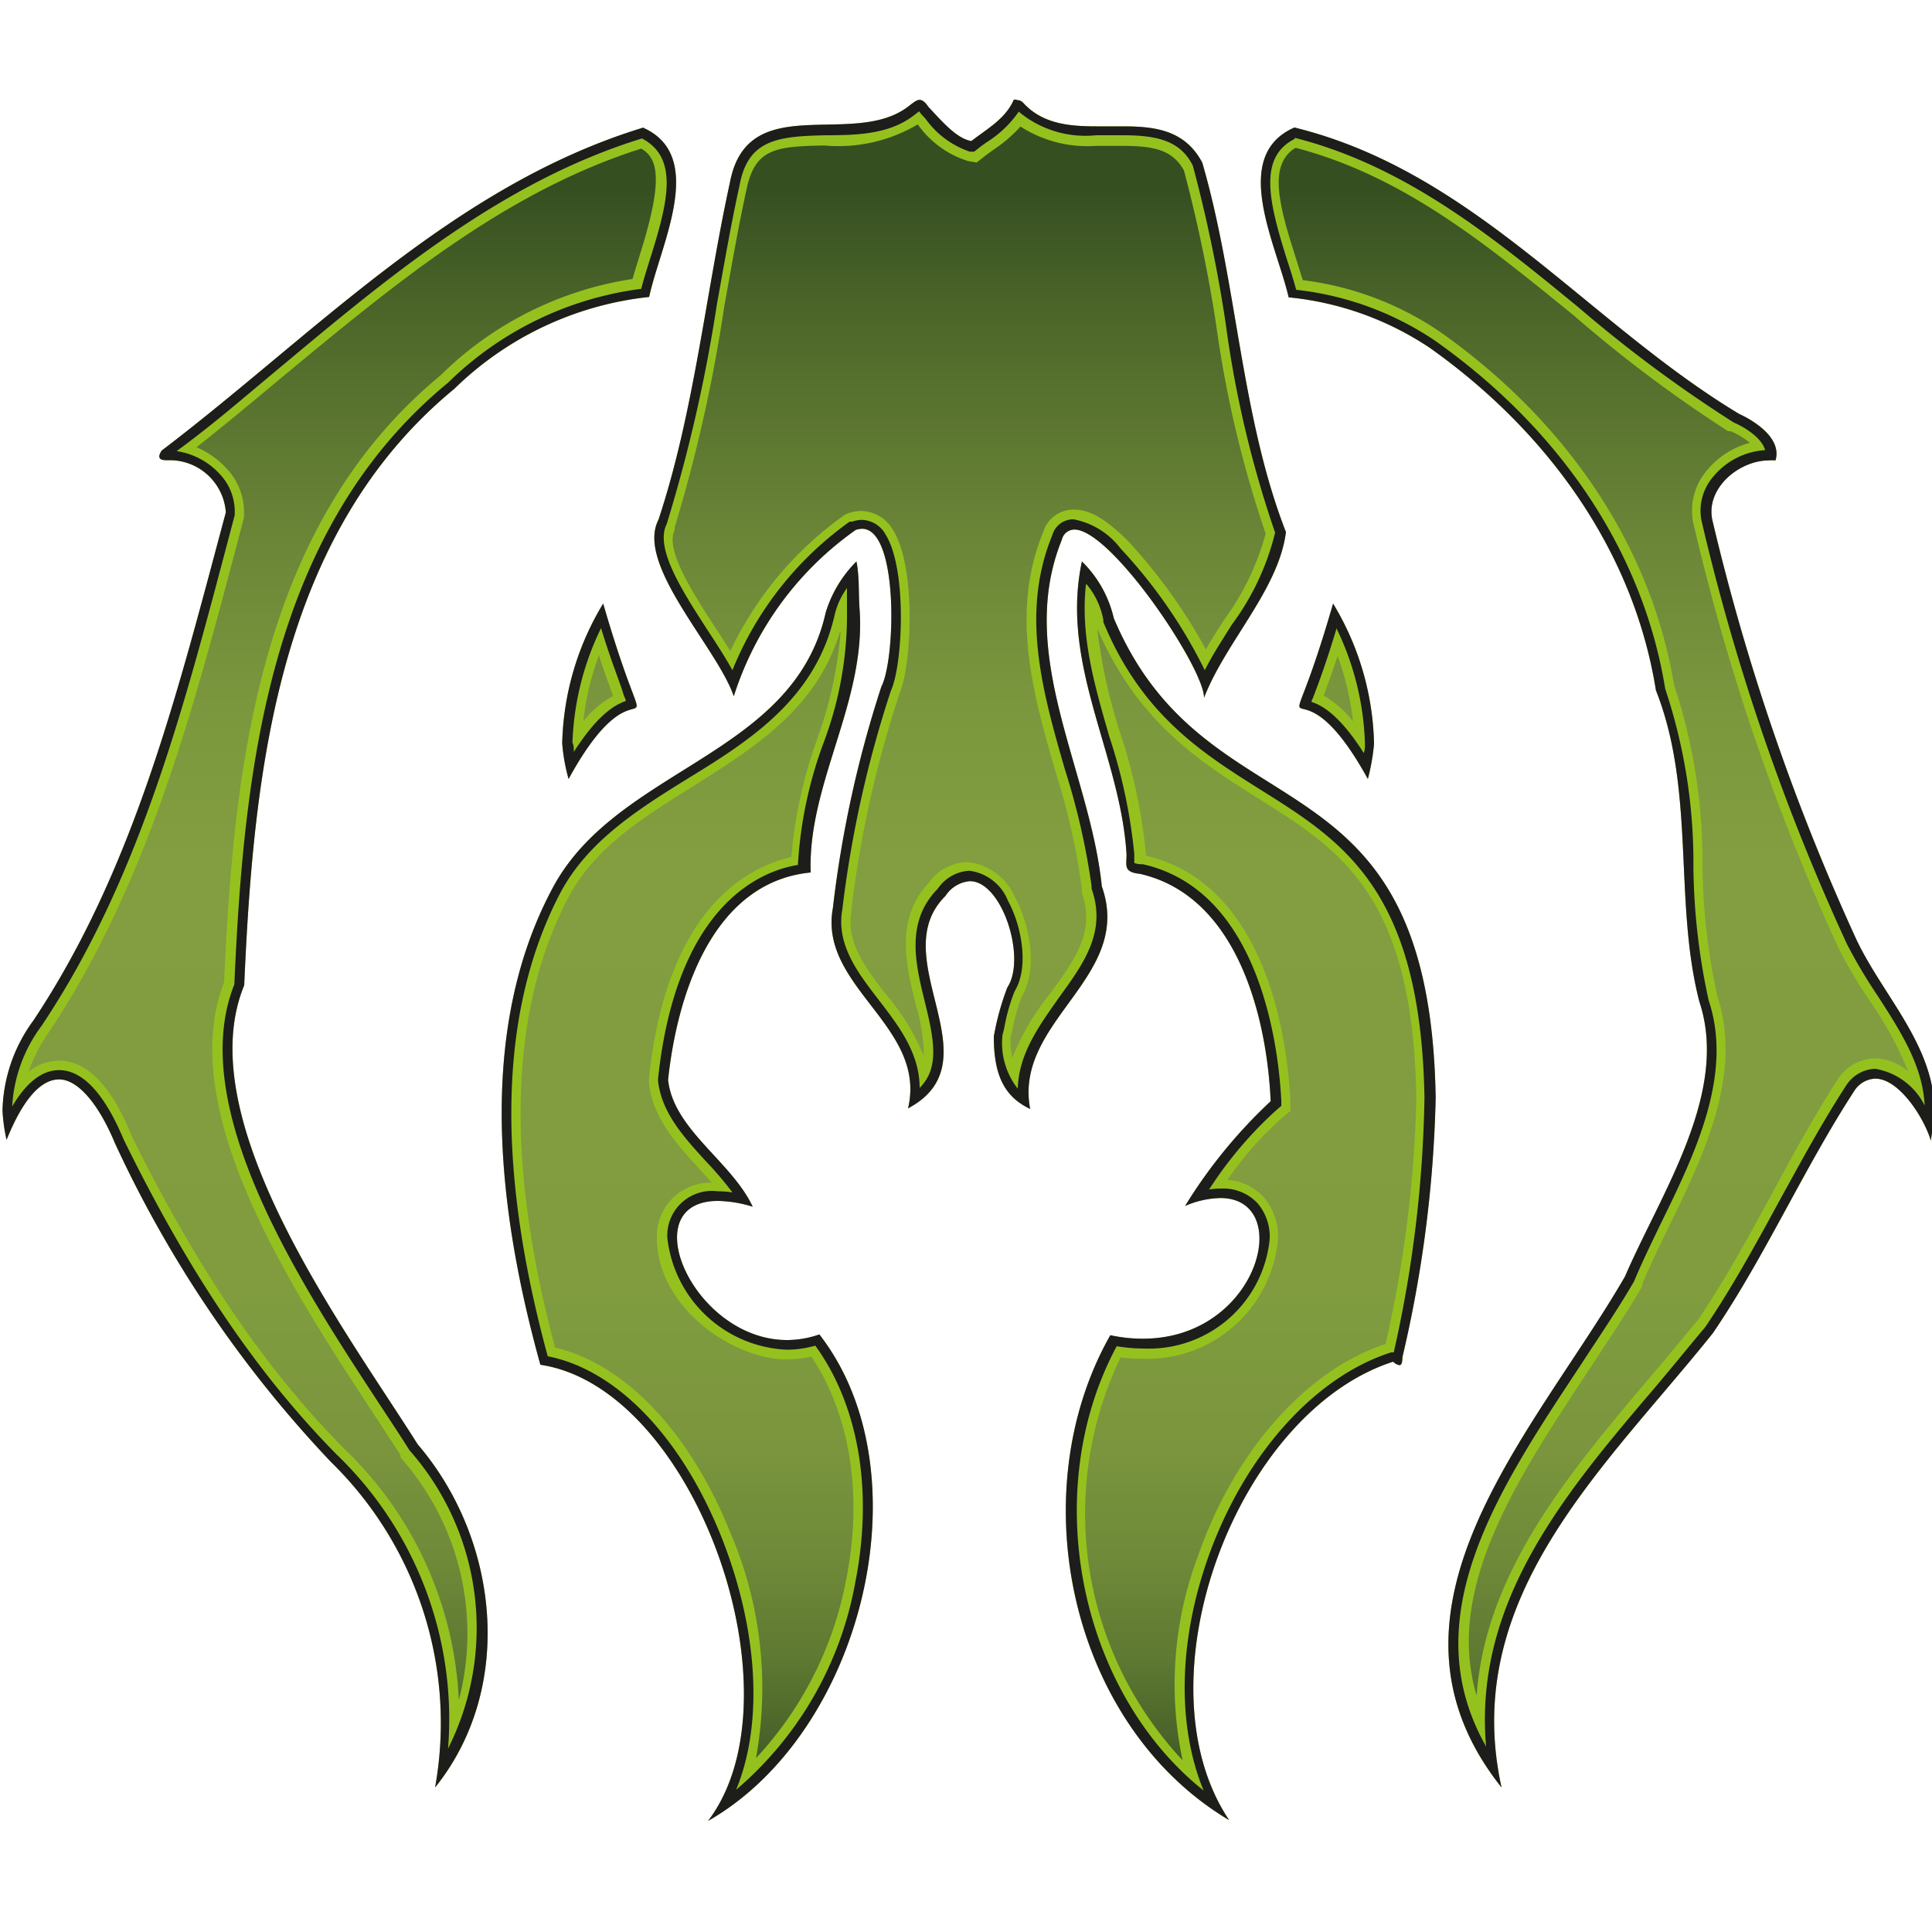 <svg xmlns="http://www.w3.org/2000/svg" xmlns:xlink="http://www.w3.org/1999/xlink" viewBox="0 0 100 100"><defs><linearGradient id="a" x1="50.12" y1="9.73" x2="50.12" y2="92.5" gradientUnits="userSpaceOnUse"><stop offset="0" stop-color="#364f21"/><stop offset="0.09" stop-color="#4f692b"/><stop offset="0.22" stop-color="#6b8637"/><stop offset="0.33" stop-color="#7c983e"/><stop offset="0.42" stop-color="#829e40"/><stop offset="0.69" stop-color="#809c3f"/><stop offset="0.79" stop-color="#7a953d"/><stop offset="0.86" stop-color="#6e8938"/><stop offset="0.92" stop-color="#5e7931"/><stop offset="0.97" stop-color="#496329"/><stop offset="1" stop-color="#364f21"/></linearGradient></defs><title>Ravnica Guild - Golgari</title><path d="M62.26,92.68c-6.41-5.11-8.56-15.44-4.5-23a8.69,8.69,0,0,0,1.42.12,6.28,6.28,0,0,0,6.5-5.69,2.4,2.4,0,0,0-2.52-2.59,3.38,3.38,0,0,0-.62.05,20.23,20.23,0,0,1,3.55-4.17l.19-.16V57c-.12-2.53-1-10.9-7.18-12.27a1.67,1.67,0,0,1-.38-.08h0s0-.14.05-.25l0-.15a27.78,27.78,0,0,0-1.29-6.14c-.77-2.67-1.51-5.2-1.21-7.89a4,4,0,0,1,.86,1.84v.05l0,.06c2,4.84,5.17,6.81,8.19,8.71,4.24,2.66,8.24,5.18,8.43,15.93A63.93,63.93,0,0,1,72.14,70L72,70c-4,1.28-7.63,5.38-9.49,10.68C61,85,60.89,89.36,62.26,92.68Zm-24.16,0c1.43-3.45,1.15-8.38-.83-13.26-2.08-5.08-5.39-8.49-8.92-9.18-2.72-10-2.49-18,.66-24,1.42-2.66,4-4.3,6.57-5.89,3.27-2,6.66-4.17,7.63-8.52a3.82,3.82,0,0,1,.71-1.46v.33c0,.29,0,.58,0,.87a18.79,18.79,0,0,1-1.25,7,21.68,21.68,0,0,0-1.29,6.22c-5.68.91-7,8-7.37,11.12v.1c.18,1.65,1.35,2.93,2.48,4.17a17.17,17.17,0,0,1,1.37,1.61,5.3,5.3,0,0,0-.77-.06,2.39,2.39,0,0,0-2.28,1.11,3.8,3.8,0,0,0,.42,3.71,6.57,6.57,0,0,0,5.43,3.38h0a5.4,5.4,0,0,0,1.48-.21c2.26,3.12,3,7.56,2.07,12.25A18.35,18.35,0,0,1,38.1,92.64Zm-14.86-2.1A19,19,0,0,0,17.46,75.3C13.32,71.12,9.8,65.93,6.4,59c-1-2.36-2.12-3.58-3.34-3.58-.88,0-1.7.64-2.43,1.89a7.59,7.59,0,0,1,1.51-4.18c5-7.48,7.3-16.22,9.54-24.67l.47-1.78a2.81,2.81,0,0,0-.8-2.17,3.77,3.77,0,0,0-2.19-1.14C11,22,12.77,20.45,14.52,19c5.67-4.74,11.53-9.63,18.73-11.84,1.88,1,1.33,3.26.42,6.15-.18.58-.35,1.12-.48,1.62a17.57,17.57,0,0,0-10,4.88c-9.22,7.59-10.53,20-11,31.12-2.55,6.39,3.51,15.62,7.52,21.74.56.85,1.09,1.65,1.54,2.37C25.07,79.55,25.8,85.87,23.24,90.54Zm53.68-.14c-3.77-6.65.61-13.26,4.84-19.66,1-1.54,2-3,2.82-4.42.41-1,.88-1.94,1.38-3,1.78-3.65,3.8-7.78,2.5-11.67a33.88,33.88,0,0,1-.78-6.89,28.38,28.38,0,0,0-1.46-9.21c-1.13-7-5.35-13.37-11.9-18A16,16,0,0,0,67.09,15c-.13-.48-.29-1-.47-1.54-.94-3-1.52-5.32.41-6.28,5.78,1.46,10.33,5.19,14.74,8.81a69.62,69.62,0,0,0,8,5.93c.68.3,1.52.86,1.68,1.46a3.79,3.79,0,0,0-2.73,1.43,2.68,2.68,0,0,0-.53,2.35A113.91,113.91,0,0,0,95.6,48.86a25.91,25.91,0,0,0,1.6,2.7c1.19,1.85,2.32,3.6,2.42,5.66a3.52,3.52,0,0,0-2.55-1.9,1.86,1.86,0,0,0-1.49.82c-1.27,2-2.39,4-3.46,6-1.2,2.21-2.45,4.49-3.87,6.59-.82,1-1.7,2.06-2.6,3.12C81,77.29,76.26,82.91,76.92,90.4Zm-24.2-34a3.81,3.81,0,0,1-.8-2.68c0-.13.07-.29.1-.47a9.39,9.39,0,0,1,.55-1.93c.73-1.12.4-3.26-.36-4.65a2.48,2.48,0,0,0-2-1.55,2.14,2.14,0,0,0-1.65,1c-1.68,1.67-1.13,3.89-.65,5.84s.77,3.42-.27,4.45c0-1.82-1.1-3.23-2.16-4.61s-2.17-2.83-1.85-4.6a58.88,58.88,0,0,1,2.53-11.38c.6-1.2.86-6.21-.27-8a1.44,1.44,0,0,0-1.24-.78,1.51,1.51,0,0,0-.5.09l-.07,0-.06,0a17.47,17.47,0,0,0-6.07,7.69c-.36-.65-.81-1.35-1.29-2.08-1.29-2-2.75-4.24-2.11-5.49a78.77,78.77,0,0,0,2.58-11.4c.36-2,.73-4.16,1.17-6.18.45-2.41,2-2.56,4.54-2.61,1.63,0,3.32-.07,4.59-1.11l.17-.13.09.12.28.31A4.64,4.64,0,0,0,50.2,7.85l.22,0,.17-.13a6.55,6.55,0,0,1,.53-.39,5.62,5.62,0,0,0,1.61-1.55,5.42,5.42,0,0,0,4,1.22l1.34,0c1.78,0,3,.26,3.66,1.57a74.27,74.27,0,0,1,1.7,8.16A56,56,0,0,0,66,27.57a13.25,13.25,0,0,1-2.24,4.76c-.48.77-1,1.56-1.4,2.36A26.2,26.2,0,0,0,58,28.39a4,4,0,0,0-2.44-1.51,1.14,1.14,0,0,0-1.11.86c-1.65,4-.47,8.14.68,12.12a36.48,36.48,0,0,1,1.37,6V46l0,0c.79,2.23-.41,3.87-1.67,5.61C53.83,53.05,52.77,54.51,52.72,56.36ZM70.59,38.93c-1.27-2-2.19-2.48-2.71-2.65,0-.07.05-.14.09-.24.23-.6.63-1.64,1.2-3.53a14.46,14.46,0,0,1,1.48,6C70.63,38.59,70.61,38.75,70.59,38.93Zm-40.89,0c0-.18,0-.34-.07-.48a14.64,14.64,0,0,1,1.48-5.93c.55,1.81,1,2.85,1.17,3.45a3.43,3.43,0,0,1,.12.33C31.83,36.48,30.93,37,29.7,38.92Z" style="fill:url(#a)"/><path d="M47.5,6.44l.07.09a5,5,0,0,0,2.55,1.81l.43.07.35-.27c.16-.13.33-.25.51-.38a7.44,7.44,0,0,0,1.41-1.21,6.4,6.4,0,0,0,3.91,1h1.35c1.64,0,2.6.2,3.2,1.27a75.86,75.86,0,0,1,1.67,8,57.73,57.73,0,0,0,2.56,10.8,13.5,13.5,0,0,1-2.14,4.45c-.32.5-.65,1-.95,1.55a28,28,0,0,0-4-5.58c-1.12-1.14-2-1.66-2.79-1.66A1.63,1.63,0,0,0,54,27.53c-1.73,4.21-.52,8.41.65,12.47A35.12,35.12,0,0,1,56,46v.12l0,.11c.7,2-.37,3.44-1.61,5.15a13,13,0,0,0-2,3.39,6.71,6.71,0,0,1-.09-1c0-.12.06-.27.09-.42a9.4,9.4,0,0,1,.5-1.77c.83-1.4.44-3.68-.36-5.15a3,3,0,0,0-2.47-1.81,2.56,2.56,0,0,0-2,1.09C46.31,47.58,46.91,50,47.4,52a9.54,9.54,0,0,1,.42,2.67,11.86,11.86,0,0,0-2-3.25c-1.1-1.43-2-2.66-1.76-4.2v-.09a57.23,57.23,0,0,1,2.48-11.18c.66-1.51.89-6.57-.31-8.5a1.93,1.93,0,0,0-1.66-1,2,2,0,0,0-.67.12l-.14.05-.11.08a18.16,18.16,0,0,0-5.85,7c-.25-.41-.52-.83-.8-1.25-1.09-1.69-2.6-4-2.08-5l0-.07,0-.08a79.74,79.74,0,0,0,2.56-11.39c.36-2,.73-4.15,1.18-6.2s1.58-2.13,4-2.18A8.06,8.06,0,0,0,47.5,6.44M67.1,7.66c5.57,1.47,9.84,5,14.35,8.66a69,69,0,0,0,8,6l.06,0,.06,0a3.64,3.64,0,0,1,1,.6,4.35,4.35,0,0,0-2.28,1.5,3.19,3.19,0,0,0-.62,2.76,115.41,115.41,0,0,0,7.48,21.87,25.63,25.63,0,0,0,1.62,2.74,18.36,18.36,0,0,1,2,3.67,2.78,2.78,0,0,0-1.71-.68,2.35,2.35,0,0,0-1.88,1l0,0,0,0c-1.26,1.94-2.38,4-3.46,6-1.19,2.19-2.42,4.45-3.82,6.52-.83,1-1.72,2.08-2.59,3.1-4.15,4.91-8.42,10-8.88,16.36C74.77,82.21,78.53,76.53,82.18,71c1-1.54,2-3,2.83-4.44l0-.06,0-.06c.38-.91.84-1.86,1.33-2.87,1.82-3.72,3.88-7.94,2.55-12a33.06,33.06,0,0,1-.77-6.79,29,29,0,0,0-1.47-9.32c-1.17-7.09-5.46-13.58-12.08-18.26a16.13,16.13,0,0,0-7.14-2.7l-.39-1.25c-.87-2.71-1.38-4.73,0-5.59m-33.9,0c.87.49,1.26,1.45,0,5.46-.14.46-.28.9-.4,1.32a18,18,0,0,0-9.95,5c-9.35,7.72-10.7,20.24-11.19,31.4-2.57,6.62,3.54,15.93,7.59,22.11.56.86,1.08,1.65,1.54,2.37l0,.06,0,.06A13.7,13.7,0,0,1,23.75,88,19.25,19.25,0,0,0,17.83,75c-4.11-4.15-7.59-9.29-11-16.17C5.78,56.21,4.5,54.9,3.06,54.9a2.55,2.55,0,0,0-1.59.58,8.62,8.62,0,0,1,1.09-2.1c5-7.54,7.35-16.32,9.6-24.81l.47-1.79,0-.09v-.1a3.29,3.29,0,0,0-1-2.44,4.43,4.43,0,0,0-1.46-1c1.55-1.22,3.09-2.51,4.59-3.76C20.42,14.71,26.19,9.9,33.2,7.69M56.77,32.48c2.1,4.92,5.42,7,8.35,8.84,4.29,2.7,8,5,8.19,15.47a63.26,63.26,0,0,1-1.59,12.77c-4.11,1.36-7.83,5.55-9.72,11a18.88,18.88,0,0,0-.79,10.55A18.69,18.69,0,0,1,58,70.26a9.09,9.09,0,0,0,1.15.07,6.8,6.8,0,0,0,7-6.19A3.15,3.15,0,0,0,65.44,62a2.84,2.84,0,0,0-1.91-.93,17.39,17.39,0,0,1,2.88-3.25l.38-.32,0-.49c-.12-2.61-1-11.21-7.48-12.72v-.11A28.65,28.65,0,0,0,58,38a27.83,27.83,0,0,1-1.21-5.51m-13.28.23a21.45,21.45,0,0,1-1.25,5.64,23.93,23.93,0,0,0-1.3,6c-2.42.56-6.47,2.81-7.37,11.47l0,.11,0,.1c.19,1.82,1.42,3.16,2.61,4.46l.65.72A2.76,2.76,0,0,0,34,64.05c0,3.66,4,6.31,6.68,6.31A6.17,6.17,0,0,0,42,70.22c2,3,2.68,7.17,1.79,11.58A18.55,18.55,0,0,1,39.13,91a20.39,20.39,0,0,0-1.4-11.84c-2.08-5.09-5.4-8.56-9-9.41-2.59-9.69-2.36-17.53.7-23.32,1.36-2.55,3.8-4.08,6.39-5.7,3.16-2,6.43-4,7.65-8M31,33.92c.32,1,.57,1.64.74,2.1a5,5,0,0,0-1.55,1.32A14.39,14.39,0,0,1,31,33.92m38.22,0a13.92,13.92,0,0,1,.81,3.42A5.38,5.38,0,0,0,68.51,36c.17-.45.42-1.12.74-2.09M52.62,5.17a.18.18,0,0,0-.15,0c-.44,1-1.39,1.5-2.19,2.13-.8-.12-1.65-1.17-2.22-1.76-.19-.28-.33-.37-.47-.37s-.3.13-.5.28c-2.83,2.31-8.39-.89-9.31,4-1.26,5.77-1.85,11.88-3.7,17.46-1.2,2.32,3.05,6.62,3.9,9.13a16.72,16.72,0,0,1,6.31-8.61,1.05,1.05,0,0,1,.33-.06c1.9,0,1.74,6.75,1,8.17A58.66,58.66,0,0,0,43.11,47C42.36,51.09,48,53.12,47,57.37c4.61-2.46-1.3-7.8,1.94-11a1.66,1.66,0,0,1,1.26-.76c1.68,0,2.94,4,1.94,5.5a13.75,13.75,0,0,0-.7,2.54c0,2,.54,3.11,1.88,3.75-.86-4.57,5.38-6.81,3.71-11.52-.61-6-4.48-12-2.07-17.94a.67.67,0,0,1,.65-.53c1.92,0,6.74,7.21,6.71,8.71,1.12-2.9,3.86-5.6,4.24-8.58-2.34-6-2.52-12.89-4.33-19.12-.9-1.7-2.46-1.88-4.13-1.88l-1.35,0c-1.42,0-2.81-.13-3.8-1.23a.44.44,0,0,0-.31-.13ZM67,6.6c-3.37,1.47-.91,6.1-.3,8.79A15.93,15.93,0,0,1,74,18c6,4.25,10.54,10.41,11.71,17.73,2.06,5.2.91,10.94,2.25,16.12,1.57,4.72-2,9.92-3.85,14.22-4.62,8-13.71,17.25-6.39,26.45C75.54,82.64,83.13,75.92,88.66,69c2.72-4,4.68-8.48,7.32-12.54a1.35,1.35,0,0,1,1.08-.63c1.26,0,2.55,2.08,2.88,3.21a8.72,8.72,0,0,1,.16-.89c.35-3.71-2.53-6.41-4-9.49A115.57,115.57,0,0,1,88.65,27c-.43-1.68,1.33-3.17,2.92-3.17a1.84,1.84,0,0,1,.33,0c.33-1.11-1-2-1.89-2.41C82.2,16.72,76.3,8.88,67,6.6Zm-33.69,0c-9.86,3-17.09,10.76-24.94,16.72-.15.23-.25.5.23.5h.21a2.91,2.91,0,0,1,2.88,2.7C9.25,35.59,7,44.9,1.73,52.82a8.16,8.16,0,0,0-1.6,4.66A8.89,8.89,0,0,0,.34,59c.86-2.14,1.79-3.13,2.72-3.13s2,1.17,2.89,3.3A61.22,61.22,0,0,0,17.12,75.66a18.88,18.88,0,0,1,5.4,16.86c4.16-5.18,3.3-12.86-.9-17.76C17.91,68.87,9.75,58,12.64,51c.48-11,1.72-23.34,10.87-30.87A17,17,0,0,1,33.6,15.37c.57-2.68,3-7.28-.31-8.76ZM56,29.06c-1.15,5.35,2,10,2.31,15.17,0,.58-.17.91.69,1C64,46.36,65.57,52.55,65.77,57a26,26,0,0,0-4.43,5.42,4.85,4.85,0,0,1,1.82-.41c3.88,0,2,7.28-4,7.28a7.91,7.91,0,0,1-1.69-.18c-4.65,8.19-2.09,20.2,6.15,25.1C58.8,87,64,73.09,72.11,70.48a.58.58,0,0,0,.32.18c.18,0,.14-.34.17-.46a64.58,64.58,0,0,0,1.71-13.38C74,38.29,62.54,43.58,57.65,32A6,6,0,0,0,56,29.06Zm-11.67,0a6.35,6.35,0,0,0-1.59,2.64c-1.67,7.48-10.82,8-14.15,14.29-4,7.49-2.77,16.91-.62,24.65,8,1.19,13.62,17.1,8.68,23.61,8-4.56,11.34-18,5.76-25.18a5.11,5.11,0,0,1-1.67.29c-4.86,0-8-7.2-3.58-7.2a6.4,6.4,0,0,1,1.8.3c-1.09-2.34-4.11-4-4.38-6.57.46-4.34,2.27-10.23,7.38-10.73-.16-4.61,2.89-8.86,2.53-13.65-.06-.81,0-1.64-.16-2.45ZM69,31.24c-2.8,9.71-2.25,1.71,1.8,9.08a10.94,10.94,0,0,0,.32-1.82A14.58,14.58,0,0,0,69,31.24Zm-37.78,0a14.58,14.58,0,0,0-2.12,7.24,9.59,9.59,0,0,0,.33,1.84c4-7.32,4.59.57,1.79-9.08Z" style="fill:#95c11f"/><path d="M47.57,5.76l.09.12,0,0,0,0,.24.26A4.64,4.64,0,0,0,50.2,7.85l.22,0,.17-.13a6.55,6.55,0,0,1,.53-.39,5.62,5.62,0,0,0,1.61-1.55,5.37,5.37,0,0,0,4,1.22h1.35c1.78,0,3,.26,3.66,1.57a74.27,74.27,0,0,1,1.7,8.16A56,56,0,0,0,66,27.57a13.25,13.25,0,0,1-2.24,4.76c-.48.77-1,1.56-1.4,2.36A26.2,26.2,0,0,0,58,28.39a4,4,0,0,0-2.43-1.51,1.13,1.13,0,0,0-1.11.84c-1.66,4.05-.48,8.16.67,12.14a36.48,36.48,0,0,1,1.37,6V46l0,0c.79,2.23-.41,3.87-1.67,5.61-1,1.43-2.1,2.89-2.15,4.74a3.81,3.81,0,0,1-.8-2.68c0-.13.07-.29.1-.47a9.74,9.74,0,0,1,.54-1.9c.73-1.19.4-3.3-.35-4.68a2.48,2.48,0,0,0-2-1.55,2.11,2.11,0,0,0-1.63.93c-1.69,1.71-1.15,3.91-.67,5.86s.77,3.42-.27,4.45c0-1.82-1.1-3.23-2.16-4.61s-2.17-2.83-1.84-4.64a58.14,58.14,0,0,1,2.51-11.3c.62-1.35.85-6.27-.26-8.07a1.44,1.44,0,0,0-1.24-.78,1.51,1.51,0,0,0-.5.09l-.07,0-.06,0a17.47,17.47,0,0,0-6.07,7.69c-.36-.65-.81-1.35-1.29-2.08-1.29-2-2.75-4.24-2.11-5.49l0,0v0A79.66,79.66,0,0,0,37.1,15.79c.36-2,.73-4.16,1.18-6.2.44-2.39,2-2.54,4.53-2.59,1.63,0,3.32-.07,4.57-1.09l.12-.09.07-.06M67,7.13c5.78,1.46,10.33,5.19,14.74,8.81a69.62,69.62,0,0,0,8,5.93l0,0h0c.63.27,1.47.83,1.62,1.43a3.79,3.79,0,0,0-2.73,1.43,2.68,2.68,0,0,0-.53,2.35A114.25,114.25,0,0,0,95.6,48.87a26.85,26.85,0,0,0,1.6,2.69c1.19,1.85,2.32,3.6,2.42,5.66a3.52,3.52,0,0,0-2.56-1.9,1.87,1.87,0,0,0-1.5.86c-1.25,1.92-2.37,4-3.44,5.94-1.2,2.21-2.45,4.49-3.85,6.56-.84,1-1.74,2.11-2.61,3.14C81,77.28,76.26,82.91,76.92,90.4c-3.77-6.65.6-13.26,4.84-19.66,1-1.54,2-3,2.82-4.42v0l0,0c.38-.92.85-1.88,1.34-2.9,1.79-3.65,3.81-7.78,2.52-11.64a33.71,33.71,0,0,1-.79-6.92,28.38,28.38,0,0,0-1.46-9.21c-1.13-7-5.35-13.37-11.89-18A15.94,15.94,0,0,0,67.09,15c-.13-.48-.29-1-.47-1.54-.94-3-1.52-5.32.41-6.28m-33.78,0c1.88,1,1.33,3.26.42,6.15-.18.57-.35,1.12-.48,1.62a17.44,17.44,0,0,0-10,4.86c-9.26,7.61-10.57,20-11.06,31.14-2.55,6.39,3.51,15.62,7.52,21.74.56.85,1.09,1.65,1.54,2.37l0,0,0,0a13.9,13.9,0,0,1,2,15.45,19,19,0,0,0-5.77-15.23C13.32,71.12,9.81,65.93,6.41,59c-1-2.39-2.13-3.61-3.35-3.61-.88,0-1.69.63-2.43,1.88A7.68,7.68,0,0,1,2.15,53.1c5-7.47,7.29-16.21,9.53-24.66l.47-1.78v-.1a2.83,2.83,0,0,0-.82-2.07,3.77,3.77,0,0,0-2.19-1.14C11,22,12.77,20.45,14.52,19c5.67-4.74,11.53-9.63,18.73-11.84m23,23.09a4,4,0,0,1,.86,1.84v.05l0,.06c2,4.84,5.17,6.81,8.19,8.71,4.24,2.66,8.24,5.18,8.43,15.9A64,64,0,0,1,72.14,70L72,70c-4,1.28-7.63,5.38-9.49,10.68-1.52,4.34-1.58,8.67-.21,12-6.41-5.11-8.56-15.44-4.5-23a8.69,8.69,0,0,0,1.42.12,6.28,6.28,0,0,0,6.5-5.69,2.68,2.68,0,0,0-.62-1.82,2.43,2.43,0,0,0-1.9-.77,3.38,3.38,0,0,0-.62.05,20.54,20.54,0,0,1,3.55-4.17l.19-.16V57c-.12-2.53-1-10.9-7.18-12.27H59a1.22,1.22,0,0,1-.29-.06c0-.06,0-.17,0-.26l0-.15V44.2a28,28,0,0,0-1.29-6.07c-.77-2.67-1.51-5.2-1.21-7.89m-12.37.11c0,.11,0,.22,0,.33,0,.29,0,.58,0,.87a18.79,18.79,0,0,1-1.25,7,21.68,21.68,0,0,0-1.29,6.22C39.22,45.1,35,47,34.06,55.84v.1c.18,1.66,1.35,2.93,2.48,4.17a17.79,17.79,0,0,1,1.37,1.61,5.3,5.3,0,0,0-.77-.06,2.31,2.31,0,0,0-2.6,2.39,6.51,6.51,0,0,0,6.18,5.81,5.4,5.4,0,0,0,1.48-.21c2.26,3.12,3,7.56,2.07,12.25A18.35,18.35,0,0,1,38.1,92.64c1.43-3.45,1.15-8.38-.83-13.26-2.08-5.08-5.39-8.49-8.92-9.18-2.72-10-2.49-18,.66-24,1.42-2.66,4-4.3,6.57-5.89,3.27-2,6.66-4.17,7.63-8.52a3.9,3.9,0,0,1,.71-1.46M31.11,32.51c.55,1.81,1,2.85,1.17,3.46a3.21,3.21,0,0,1,.12.31c-.52.18-1.43.65-2.7,2.64,0-.18,0-.34-.07-.48a14.64,14.64,0,0,1,1.48-5.93m38.06,0a14.62,14.62,0,0,1,1.48,6c0,.13,0,.29-.06.47-1.27-2-2.18-2.48-2.71-2.65,0-.07.06-.15.09-.24.23-.6.63-1.64,1.2-3.53M52.62,5.17a.18.18,0,0,0-.15,0c-.44,1-1.39,1.5-2.19,2.13-.8-.12-1.65-1.17-2.22-1.76-.19-.28-.33-.37-.47-.37s-.3.13-.5.28c-2.83,2.31-8.39-.89-9.31,4-1.26,5.77-1.85,11.88-3.7,17.46-1.2,2.32,3.05,6.62,3.9,9.13a16.72,16.72,0,0,1,6.31-8.61,1.05,1.05,0,0,1,.33-.06c1.9,0,1.74,6.75,1,8.17A58.66,58.66,0,0,0,43.11,47C42.36,51.09,48,53.12,47,57.37c4.61-2.46-1.3-7.8,1.94-11a1.66,1.66,0,0,1,1.26-.76c1.68,0,2.94,4,1.94,5.5a13.75,13.75,0,0,0-.7,2.54c0,2,.54,3.11,1.88,3.75-.86-4.57,5.38-6.81,3.71-11.52-.61-6-4.48-12-2.07-17.94a.67.67,0,0,1,.65-.53c1.92,0,6.74,7.21,6.71,8.71,1.12-2.9,3.86-5.6,4.24-8.58-2.34-6-2.52-12.89-4.33-19.12-.9-1.7-2.46-1.88-4.13-1.88l-1.35,0c-1.42,0-2.81-.13-3.8-1.23a.44.44,0,0,0-.31-.13ZM67,6.6c-3.37,1.47-.91,6.1-.3,8.79A15.93,15.93,0,0,1,74,18c6,4.25,10.54,10.41,11.71,17.73,2.06,5.2.91,10.94,2.25,16.12,1.57,4.72-2,9.92-3.85,14.22-4.62,8-13.71,17.25-6.39,26.45C75.54,82.64,83.13,75.92,88.66,69c2.72-4,4.68-8.48,7.32-12.54a1.35,1.35,0,0,1,1.08-.63c1.26,0,2.55,2.08,2.88,3.21a8.72,8.72,0,0,1,.16-.89c.35-3.71-2.53-6.41-4-9.49A115.57,115.57,0,0,1,88.65,27c-.43-1.68,1.33-3.17,2.92-3.17a1.84,1.84,0,0,1,.33,0c.33-1.11-1-2-1.89-2.41C82.2,16.72,76.3,8.88,67,6.6Zm-33.69,0c-9.86,3-17.09,10.76-24.94,16.72-.15.23-.25.5.23.5h.21a2.91,2.91,0,0,1,2.88,2.7C9.25,35.59,7,44.9,1.73,52.82a8.16,8.16,0,0,0-1.6,4.66A8.89,8.89,0,0,0,.34,59c.86-2.14,1.79-3.13,2.72-3.13s2,1.17,2.89,3.3A61.22,61.22,0,0,0,17.12,75.66a18.88,18.88,0,0,1,5.4,16.86c4.16-5.18,3.3-12.86-.9-17.76C17.91,68.87,9.75,58,12.64,51c.48-11,1.72-23.34,10.87-30.87A17,17,0,0,1,33.6,15.37c.57-2.68,3-7.28-.31-8.76ZM56,29.06c-1.15,5.35,2,10,2.31,15.17,0,.58-.17.91.69,1C64,46.36,65.57,52.55,65.77,57a26,26,0,0,0-4.43,5.42,4.85,4.85,0,0,1,1.82-.41c3.88,0,2,7.28-4,7.28a7.91,7.91,0,0,1-1.69-.18c-4.65,8.19-2.09,20.2,6.15,25.1C58.8,87,64,73.09,72.11,70.48a.58.58,0,0,0,.32.18c.18,0,.14-.34.17-.46a64.58,64.58,0,0,0,1.71-13.38C74,38.29,62.54,43.58,57.65,32A6,6,0,0,0,56,29.06Zm-11.67,0a6.35,6.35,0,0,0-1.59,2.64c-1.67,7.48-10.82,8-14.15,14.29-4,7.49-2.77,16.91-.62,24.65,8,1.19,13.62,17.1,8.68,23.61,8-4.56,11.34-18,5.76-25.18a5.11,5.11,0,0,1-1.67.29c-4.86,0-8-7.2-3.58-7.2a6.4,6.4,0,0,1,1.8.3c-1.09-2.34-4.11-4-4.38-6.57.46-4.34,2.27-10.23,7.38-10.73-.16-4.61,2.89-8.86,2.53-13.65-.06-.81,0-1.64-.16-2.45ZM69,31.24c-2.8,9.71-2.25,1.71,1.8,9.08a10.94,10.94,0,0,0,.32-1.82A14.58,14.58,0,0,0,69,31.24Zm-37.78,0a14.58,14.58,0,0,0-2.12,7.24,9.59,9.59,0,0,0,.33,1.84c4-7.32,4.59.57,1.79-9.08Z" style="fill:#1d1d1b"/></svg>